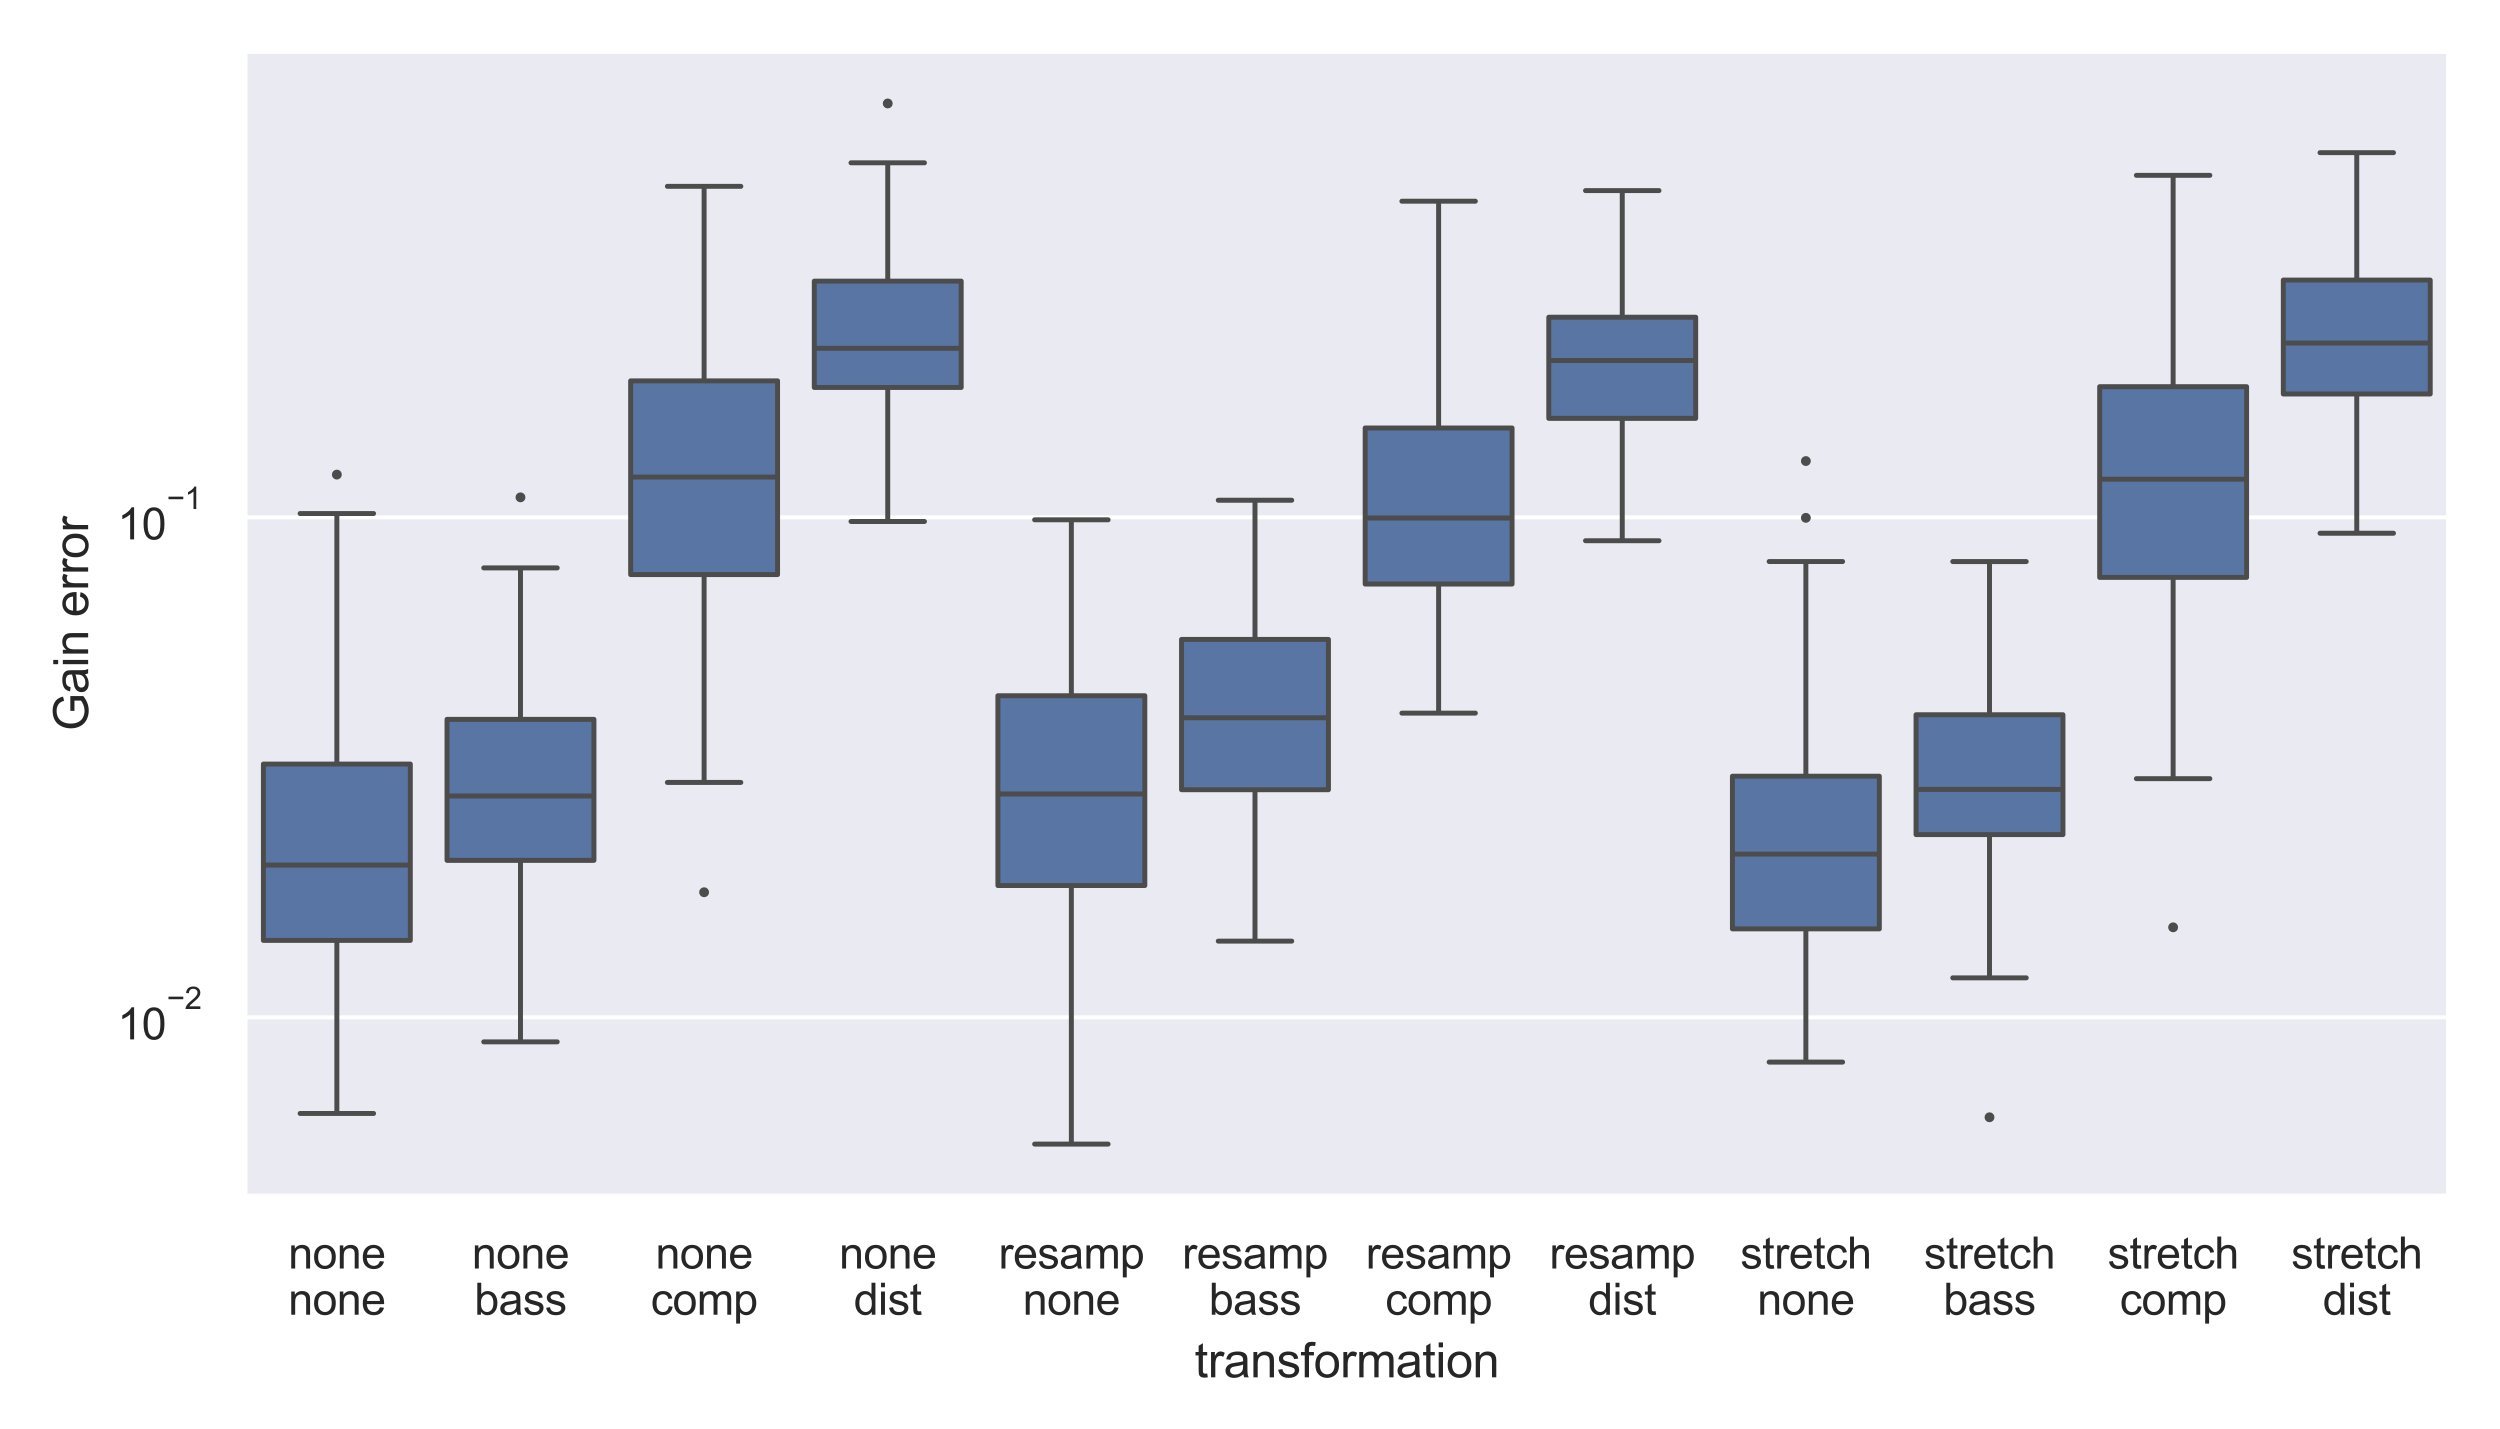 <?xml version="1.0" encoding="utf-8" standalone="no"?>
<!DOCTYPE svg PUBLIC "-//W3C//DTD SVG 1.1//EN"
  "http://www.w3.org/Graphics/SVG/1.1/DTD/svg11.dtd">
<svg xmlns:xlink="http://www.w3.org/1999/xlink" width="504pt" height="288pt" viewBox="0 0 504 288" xmlns="http://www.w3.org/2000/svg" version="1.1">
 <defs>
  <style type="text/css">*{stroke-linejoin: round; stroke-linecap: butt}</style>
 </defs>
 <g id="figure_1">
  <g id="patch_1">
   <path d="M 0 288 
L 504 288 
L 504 0 
L 0 0 
z
" style="fill: #ffffff"/>
  </g>
  <g id="axes_1">
   <g id="patch_2">
    <path d="M 49.4 241.14 
L 493.632 241.14 
L 493.632 10.368 
L 49.4 10.368 
z
" style="fill: #eaeaf2"/>
   </g>
   <g id="matplotlib.axis_1">
    <g id="xtick_1">
     <g id="text_1">
      <!-- none -->
      <g style="fill: #262626" transform="translate(58.122 255.739) scale(0.088 -0.088)">
       <defs>
        <path id="ArialMT-6e" d="M 422 0 
L 422 3319 
L 928 3319 
L 928 2847 
Q 1294 3394 1984 3394 
Q 2284 3394 2536 3286 
Q 2788 3178 2913 3003 
Q 3038 2828 3088 2588 
Q 3119 2431 3119 2041 
L 3119 0 
L 2556 0 
L 2556 2019 
Q 2556 2363 2490 2533 
Q 2425 2703 2258 2804 
Q 2091 2906 1866 2906 
Q 1506 2906 1245 2678 
Q 984 2450 984 1813 
L 984 0 
L 422 0 
z
" transform="scale(0.016)"/>
        <path id="ArialMT-6f" d="M 213 1659 
Q 213 2581 725 3025 
Q 1153 3394 1769 3394 
Q 2453 3394 2887 2945 
Q 3322 2497 3322 1706 
Q 3322 1066 3130 698 
Q 2938 331 2570 128 
Q 2203 -75 1769 -75 
Q 1072 -75 642 372 
Q 213 819 213 1659 
z
M 791 1659 
Q 791 1022 1069 705 
Q 1347 388 1769 388 
Q 2188 388 2466 706 
Q 2744 1025 2744 1678 
Q 2744 2294 2464 2611 
Q 2184 2928 1769 2928 
Q 1347 2928 1069 2612 
Q 791 2297 791 1659 
z
" transform="scale(0.016)"/>
        <path id="ArialMT-65" d="M 2694 1069 
L 3275 997 
Q 3138 488 2766 206 
Q 2394 -75 1816 -75 
Q 1088 -75 661 373 
Q 234 822 234 1631 
Q 234 2469 665 2931 
Q 1097 3394 1784 3394 
Q 2450 3394 2872 2941 
Q 3294 2488 3294 1666 
Q 3294 1616 3291 1516 
L 816 1516 
Q 847 969 1125 678 
Q 1403 388 1819 388 
Q 2128 388 2347 550 
Q 2566 713 2694 1069 
z
M 847 1978 
L 2700 1978 
Q 2663 2397 2488 2606 
Q 2219 2931 1791 2931 
Q 1403 2931 1139 2672 
Q 875 2413 847 1978 
z
" transform="scale(0.016)"/>
       </defs>
       <use xlink:href="#ArialMT-6e"/>
       <use xlink:href="#ArialMT-6f" x="55.615"/>
       <use xlink:href="#ArialMT-6e" x="111.23"/>
       <use xlink:href="#ArialMT-65" x="166.846"/>
      </g>
      <!-- none -->
      <g style="fill: #262626" transform="translate(58.122 265.047) scale(0.088 -0.088)">
       <use xlink:href="#ArialMT-6e"/>
       <use xlink:href="#ArialMT-6f" x="55.615"/>
       <use xlink:href="#ArialMT-6e" x="111.23"/>
       <use xlink:href="#ArialMT-65" x="166.846"/>
      </g>
     </g>
    </g>
    <g id="xtick_2">
     <g id="text_2">
      <!-- none -->
      <g style="fill: #262626" transform="translate(95.142 255.739) scale(0.088 -0.088)">
       <use xlink:href="#ArialMT-6e"/>
       <use xlink:href="#ArialMT-6f" x="55.615"/>
       <use xlink:href="#ArialMT-6e" x="111.23"/>
       <use xlink:href="#ArialMT-65" x="166.846"/>
      </g>
      <!-- bass -->
      <g style="fill: #262626" transform="translate(95.635 265.047) scale(0.088 -0.088)">
       <defs>
        <path id="ArialMT-62" d="M 941 0 
L 419 0 
L 419 4581 
L 981 4581 
L 981 2947 
Q 1338 3394 1891 3394 
Q 2197 3394 2470 3270 
Q 2744 3147 2920 2923 
Q 3097 2700 3197 2384 
Q 3297 2069 3297 1709 
Q 3297 856 2875 390 
Q 2453 -75 1863 -75 
Q 1275 -75 941 416 
L 941 0 
z
M 934 1684 
Q 934 1088 1097 822 
Q 1363 388 1816 388 
Q 2184 388 2453 708 
Q 2722 1028 2722 1663 
Q 2722 2313 2464 2622 
Q 2206 2931 1841 2931 
Q 1472 2931 1203 2611 
Q 934 2291 934 1684 
z
" transform="scale(0.016)"/>
        <path id="ArialMT-61" d="M 2588 409 
Q 2275 144 1986 34 
Q 1697 -75 1366 -75 
Q 819 -75 525 192 
Q 231 459 231 875 
Q 231 1119 342 1320 
Q 453 1522 633 1644 
Q 813 1766 1038 1828 
Q 1203 1872 1538 1913 
Q 2219 1994 2541 2106 
Q 2544 2222 2544 2253 
Q 2544 2597 2384 2738 
Q 2169 2928 1744 2928 
Q 1347 2928 1158 2789 
Q 969 2650 878 2297 
L 328 2372 
Q 403 2725 575 2942 
Q 747 3159 1072 3276 
Q 1397 3394 1825 3394 
Q 2250 3394 2515 3294 
Q 2781 3194 2906 3042 
Q 3031 2891 3081 2659 
Q 3109 2516 3109 2141 
L 3109 1391 
Q 3109 606 3145 398 
Q 3181 191 3288 0 
L 2700 0 
Q 2613 175 2588 409 
z
M 2541 1666 
Q 2234 1541 1622 1453 
Q 1275 1403 1131 1340 
Q 988 1278 909 1158 
Q 831 1038 831 891 
Q 831 666 1001 516 
Q 1172 366 1500 366 
Q 1825 366 2078 508 
Q 2331 650 2450 897 
Q 2541 1088 2541 1459 
L 2541 1666 
z
" transform="scale(0.016)"/>
        <path id="ArialMT-73" d="M 197 991 
L 753 1078 
Q 800 744 1014 566 
Q 1228 388 1613 388 
Q 2000 388 2187 545 
Q 2375 703 2375 916 
Q 2375 1106 2209 1216 
Q 2094 1291 1634 1406 
Q 1016 1563 777 1677 
Q 538 1791 414 1992 
Q 291 2194 291 2438 
Q 291 2659 392 2848 
Q 494 3038 669 3163 
Q 800 3259 1026 3326 
Q 1253 3394 1513 3394 
Q 1903 3394 2198 3281 
Q 2494 3169 2634 2976 
Q 2775 2784 2828 2463 
L 2278 2388 
Q 2241 2644 2061 2787 
Q 1881 2931 1553 2931 
Q 1166 2931 1000 2803 
Q 834 2675 834 2503 
Q 834 2394 903 2306 
Q 972 2216 1119 2156 
Q 1203 2125 1616 2013 
Q 2213 1853 2448 1751 
Q 2684 1650 2818 1456 
Q 2953 1263 2953 975 
Q 2953 694 2789 445 
Q 2625 197 2315 61 
Q 2006 -75 1616 -75 
Q 969 -75 630 194 
Q 291 463 197 991 
z
" transform="scale(0.016)"/>
       </defs>
       <use xlink:href="#ArialMT-62"/>
       <use xlink:href="#ArialMT-61" x="55.615"/>
       <use xlink:href="#ArialMT-73" x="111.23"/>
       <use xlink:href="#ArialMT-73" x="161.23"/>
      </g>
     </g>
    </g>
    <g id="xtick_3">
     <g id="text_3">
      <!-- none -->
      <g style="fill: #262626" transform="translate(132.161 255.739) scale(0.088 -0.088)">
       <use xlink:href="#ArialMT-6e"/>
       <use xlink:href="#ArialMT-6f" x="55.615"/>
       <use xlink:href="#ArialMT-6e" x="111.23"/>
       <use xlink:href="#ArialMT-65" x="166.846"/>
      </g>
      <!-- comp -->
      <g style="fill: #262626" transform="translate(131.19 265.047) scale(0.088 -0.088)">
       <defs>
        <path id="ArialMT-63" d="M 2588 1216 
L 3141 1144 
Q 3050 572 2676 248 
Q 2303 -75 1759 -75 
Q 1078 -75 664 370 
Q 250 816 250 1647 
Q 250 2184 428 2587 
Q 606 2991 970 3192 
Q 1334 3394 1763 3394 
Q 2303 3394 2647 3120 
Q 2991 2847 3088 2344 
L 2541 2259 
Q 2463 2594 2264 2762 
Q 2066 2931 1784 2931 
Q 1359 2931 1093 2626 
Q 828 2322 828 1663 
Q 828 994 1084 691 
Q 1341 388 1753 388 
Q 2084 388 2306 591 
Q 2528 794 2588 1216 
z
" transform="scale(0.016)"/>
        <path id="ArialMT-6d" d="M 422 0 
L 422 3319 
L 925 3319 
L 925 2853 
Q 1081 3097 1340 3245 
Q 1600 3394 1931 3394 
Q 2300 3394 2536 3241 
Q 2772 3088 2869 2813 
Q 3263 3394 3894 3394 
Q 4388 3394 4653 3120 
Q 4919 2847 4919 2278 
L 4919 0 
L 4359 0 
L 4359 2091 
Q 4359 2428 4304 2576 
Q 4250 2725 4106 2815 
Q 3963 2906 3769 2906 
Q 3419 2906 3187 2673 
Q 2956 2441 2956 1928 
L 2956 0 
L 2394 0 
L 2394 2156 
Q 2394 2531 2256 2718 
Q 2119 2906 1806 2906 
Q 1569 2906 1367 2781 
Q 1166 2656 1075 2415 
Q 984 2175 984 1722 
L 984 0 
L 422 0 
z
" transform="scale(0.016)"/>
        <path id="ArialMT-70" d="M 422 -1272 
L 422 3319 
L 934 3319 
L 934 2888 
Q 1116 3141 1344 3267 
Q 1572 3394 1897 3394 
Q 2322 3394 2647 3175 
Q 2972 2956 3137 2557 
Q 3303 2159 3303 1684 
Q 3303 1175 3120 767 
Q 2938 359 2589 142 
Q 2241 -75 1856 -75 
Q 1575 -75 1351 44 
Q 1128 163 984 344 
L 984 -1272 
L 422 -1272 
z
M 931 1641 
Q 931 1000 1190 694 
Q 1450 388 1819 388 
Q 2194 388 2461 705 
Q 2728 1022 2728 1688 
Q 2728 2322 2467 2637 
Q 2206 2953 1844 2953 
Q 1484 2953 1207 2617 
Q 931 2281 931 1641 
z
" transform="scale(0.016)"/>
       </defs>
       <use xlink:href="#ArialMT-63"/>
       <use xlink:href="#ArialMT-6f" x="50"/>
       <use xlink:href="#ArialMT-6d" x="105.615"/>
       <use xlink:href="#ArialMT-70" x="188.916"/>
      </g>
     </g>
    </g>
    <g id="xtick_4">
     <g id="text_4">
      <!-- none -->
      <g style="fill: #262626" transform="translate(169.18 255.739) scale(0.088 -0.088)">
       <use xlink:href="#ArialMT-6e"/>
       <use xlink:href="#ArialMT-6f" x="55.615"/>
       <use xlink:href="#ArialMT-6e" x="111.23"/>
       <use xlink:href="#ArialMT-65" x="166.846"/>
      </g>
      <!-- dist -->
      <g style="fill: #262626" transform="translate(172.121 265.047) scale(0.088 -0.088)">
       <defs>
        <path id="ArialMT-64" d="M 2575 0 
L 2575 419 
Q 2259 -75 1647 -75 
Q 1250 -75 917 144 
Q 584 363 401 755 
Q 219 1147 219 1656 
Q 219 2153 384 2558 
Q 550 2963 881 3178 
Q 1213 3394 1622 3394 
Q 1922 3394 2156 3267 
Q 2391 3141 2538 2938 
L 2538 4581 
L 3097 4581 
L 3097 0 
L 2575 0 
z
M 797 1656 
Q 797 1019 1065 703 
Q 1334 388 1700 388 
Q 2069 388 2326 689 
Q 2584 991 2584 1609 
Q 2584 2291 2321 2609 
Q 2059 2928 1675 2928 
Q 1300 2928 1048 2622 
Q 797 2316 797 1656 
z
" transform="scale(0.016)"/>
        <path id="ArialMT-69" d="M 425 3934 
L 425 4581 
L 988 4581 
L 988 3934 
L 425 3934 
z
M 425 0 
L 425 3319 
L 988 3319 
L 988 0 
L 425 0 
z
" transform="scale(0.016)"/>
        <path id="ArialMT-74" d="M 1650 503 
L 1731 6 
Q 1494 -44 1306 -44 
Q 1000 -44 831 53 
Q 663 150 594 308 
Q 525 466 525 972 
L 525 2881 
L 113 2881 
L 113 3319 
L 525 3319 
L 525 4141 
L 1084 4478 
L 1084 3319 
L 1650 3319 
L 1650 2881 
L 1084 2881 
L 1084 941 
Q 1084 700 1114 631 
Q 1144 563 1211 522 
Q 1278 481 1403 481 
Q 1497 481 1650 503 
z
" transform="scale(0.016)"/>
       </defs>
       <use xlink:href="#ArialMT-64"/>
       <use xlink:href="#ArialMT-69" x="55.615"/>
       <use xlink:href="#ArialMT-73" x="77.832"/>
       <use xlink:href="#ArialMT-74" x="127.832"/>
      </g>
     </g>
    </g>
    <g id="xtick_5">
     <g id="text_5">
      <!-- resamp -->
      <g style="fill: #262626" transform="translate(201.316 255.739) scale(0.088 -0.088)">
       <defs>
        <path id="ArialMT-72" d="M 416 0 
L 416 3319 
L 922 3319 
L 922 2816 
Q 1116 3169 1280 3281 
Q 1444 3394 1641 3394 
Q 1925 3394 2219 3213 
L 2025 2691 
Q 1819 2813 1613 2813 
Q 1428 2813 1281 2702 
Q 1134 2591 1072 2394 
Q 978 2094 978 1738 
L 978 0 
L 416 0 
z
" transform="scale(0.016)"/>
       </defs>
       <use xlink:href="#ArialMT-72"/>
       <use xlink:href="#ArialMT-65" x="33.301"/>
       <use xlink:href="#ArialMT-73" x="88.916"/>
       <use xlink:href="#ArialMT-61" x="138.916"/>
       <use xlink:href="#ArialMT-6d" x="194.531"/>
       <use xlink:href="#ArialMT-70" x="277.832"/>
      </g>
      <!-- none -->
      <g style="fill: #262626" transform="translate(206.2 265.047) scale(0.088 -0.088)">
       <use xlink:href="#ArialMT-6e"/>
       <use xlink:href="#ArialMT-6f" x="55.615"/>
       <use xlink:href="#ArialMT-6e" x="111.23"/>
       <use xlink:href="#ArialMT-65" x="166.846"/>
      </g>
     </g>
    </g>
    <g id="xtick_6">
     <g id="text_6">
      <!-- resamp -->
      <g style="fill: #262626" transform="translate(238.336 255.739) scale(0.088 -0.088)">
       <use xlink:href="#ArialMT-72"/>
       <use xlink:href="#ArialMT-65" x="33.301"/>
       <use xlink:href="#ArialMT-73" x="88.916"/>
       <use xlink:href="#ArialMT-61" x="138.916"/>
       <use xlink:href="#ArialMT-6d" x="194.531"/>
       <use xlink:href="#ArialMT-70" x="277.832"/>
      </g>
      <!-- bass -->
      <g style="fill: #262626" transform="translate(243.713 265.047) scale(0.088 -0.088)">
       <use xlink:href="#ArialMT-62"/>
       <use xlink:href="#ArialMT-61" x="55.615"/>
       <use xlink:href="#ArialMT-73" x="111.23"/>
       <use xlink:href="#ArialMT-73" x="161.23"/>
      </g>
     </g>
    </g>
    <g id="xtick_7">
     <g id="text_7">
      <!-- resamp -->
      <g style="fill: #262626" transform="translate(275.355 255.739) scale(0.088 -0.088)">
       <use xlink:href="#ArialMT-72"/>
       <use xlink:href="#ArialMT-65" x="33.301"/>
       <use xlink:href="#ArialMT-73" x="88.916"/>
       <use xlink:href="#ArialMT-61" x="138.916"/>
       <use xlink:href="#ArialMT-6d" x="194.531"/>
       <use xlink:href="#ArialMT-70" x="277.832"/>
      </g>
      <!-- comp -->
      <g style="fill: #262626" transform="translate(279.267 265.047) scale(0.088 -0.088)">
       <use xlink:href="#ArialMT-63"/>
       <use xlink:href="#ArialMT-6f" x="50"/>
       <use xlink:href="#ArialMT-6d" x="105.615"/>
       <use xlink:href="#ArialMT-70" x="188.916"/>
      </g>
     </g>
    </g>
    <g id="xtick_8">
     <g id="text_8">
      <!-- resamp -->
      <g style="fill: #262626" transform="translate(312.374 255.739) scale(0.088 -0.088)">
       <use xlink:href="#ArialMT-72"/>
       <use xlink:href="#ArialMT-65" x="33.301"/>
       <use xlink:href="#ArialMT-73" x="88.916"/>
       <use xlink:href="#ArialMT-61" x="138.916"/>
       <use xlink:href="#ArialMT-6d" x="194.531"/>
       <use xlink:href="#ArialMT-70" x="277.832"/>
      </g>
      <!-- dist -->
      <g style="fill: #262626" transform="translate(320.198 265.047) scale(0.088 -0.088)">
       <use xlink:href="#ArialMT-64"/>
       <use xlink:href="#ArialMT-69" x="55.615"/>
       <use xlink:href="#ArialMT-73" x="77.832"/>
       <use xlink:href="#ArialMT-74" x="127.832"/>
      </g>
     </g>
    </g>
    <g id="xtick_9">
     <g id="text_9">
      <!-- stretch -->
      <g style="fill: #262626" transform="translate(350.861 255.739) scale(0.088 -0.088)">
       <defs>
        <path id="ArialMT-68" d="M 422 0 
L 422 4581 
L 984 4581 
L 984 2938 
Q 1378 3394 1978 3394 
Q 2347 3394 2619 3248 
Q 2891 3103 3008 2847 
Q 3125 2591 3125 2103 
L 3125 0 
L 2563 0 
L 2563 2103 
Q 2563 2525 2380 2717 
Q 2197 2909 1863 2909 
Q 1613 2909 1392 2779 
Q 1172 2650 1078 2428 
Q 984 2206 984 1816 
L 984 0 
L 422 0 
z
" transform="scale(0.016)"/>
       </defs>
       <use xlink:href="#ArialMT-73"/>
       <use xlink:href="#ArialMT-74" x="50"/>
       <use xlink:href="#ArialMT-72" x="77.783"/>
       <use xlink:href="#ArialMT-65" x="111.084"/>
       <use xlink:href="#ArialMT-74" x="166.699"/>
       <use xlink:href="#ArialMT-63" x="194.482"/>
       <use xlink:href="#ArialMT-68" x="244.482"/>
      </g>
      <!-- none -->
      <g style="fill: #262626" transform="translate(354.277 265.047) scale(0.088 -0.088)">
       <use xlink:href="#ArialMT-6e"/>
       <use xlink:href="#ArialMT-6f" x="55.615"/>
       <use xlink:href="#ArialMT-6e" x="111.23"/>
       <use xlink:href="#ArialMT-65" x="166.846"/>
      </g>
     </g>
    </g>
    <g id="xtick_10">
     <g id="text_10">
      <!-- stretch -->
      <g style="fill: #262626" transform="translate(387.88 255.739) scale(0.088 -0.088)">
       <use xlink:href="#ArialMT-73"/>
       <use xlink:href="#ArialMT-74" x="50"/>
       <use xlink:href="#ArialMT-72" x="77.783"/>
       <use xlink:href="#ArialMT-65" x="111.084"/>
       <use xlink:href="#ArialMT-74" x="166.699"/>
       <use xlink:href="#ArialMT-63" x="194.482"/>
       <use xlink:href="#ArialMT-68" x="244.482"/>
      </g>
      <!-- bass -->
      <g style="fill: #262626" transform="translate(391.79 265.047) scale(0.088 -0.088)">
       <use xlink:href="#ArialMT-62"/>
       <use xlink:href="#ArialMT-61" x="55.615"/>
       <use xlink:href="#ArialMT-73" x="111.23"/>
       <use xlink:href="#ArialMT-73" x="161.23"/>
      </g>
     </g>
    </g>
    <g id="xtick_11">
     <g id="text_11">
      <!-- stretch -->
      <g style="fill: #262626" transform="translate(424.9 255.739) scale(0.088 -0.088)">
       <use xlink:href="#ArialMT-73"/>
       <use xlink:href="#ArialMT-74" x="50"/>
       <use xlink:href="#ArialMT-72" x="77.783"/>
       <use xlink:href="#ArialMT-65" x="111.084"/>
       <use xlink:href="#ArialMT-74" x="166.699"/>
       <use xlink:href="#ArialMT-63" x="194.482"/>
       <use xlink:href="#ArialMT-68" x="244.482"/>
      </g>
      <!-- comp -->
      <g style="fill: #262626" transform="translate(427.344 265.047) scale(0.088 -0.088)">
       <use xlink:href="#ArialMT-63"/>
       <use xlink:href="#ArialMT-6f" x="50"/>
       <use xlink:href="#ArialMT-6d" x="105.615"/>
       <use xlink:href="#ArialMT-70" x="188.916"/>
      </g>
     </g>
    </g>
    <g id="xtick_12">
     <g id="text_12">
      <!-- stretch -->
      <g style="fill: #262626" transform="translate(461.919 255.739) scale(0.088 -0.088)">
       <use xlink:href="#ArialMT-73"/>
       <use xlink:href="#ArialMT-74" x="50"/>
       <use xlink:href="#ArialMT-72" x="77.783"/>
       <use xlink:href="#ArialMT-65" x="111.084"/>
       <use xlink:href="#ArialMT-74" x="166.699"/>
       <use xlink:href="#ArialMT-63" x="194.482"/>
       <use xlink:href="#ArialMT-68" x="244.482"/>
      </g>
      <!-- dist -->
      <g style="fill: #262626" transform="translate(468.276 265.047) scale(0.088 -0.088)">
       <use xlink:href="#ArialMT-64"/>
       <use xlink:href="#ArialMT-69" x="55.615"/>
       <use xlink:href="#ArialMT-73" x="77.832"/>
       <use xlink:href="#ArialMT-74" x="127.832"/>
      </g>
     </g>
    </g>
    <g id="text_13">
     <!-- transformation -->
     <g style="fill: #262626" transform="translate(240.839 277.667) scale(0.096 -0.096)">
      <defs>
       <path id="ArialMT-66" d="M 556 0 
L 556 2881 
L 59 2881 
L 59 3319 
L 556 3319 
L 556 3672 
Q 556 4006 616 4169 
Q 697 4388 901 4523 
Q 1106 4659 1475 4659 
Q 1713 4659 2000 4603 
L 1916 4113 
Q 1741 4144 1584 4144 
Q 1328 4144 1222 4034 
Q 1116 3925 1116 3625 
L 1116 3319 
L 1763 3319 
L 1763 2881 
L 1116 2881 
L 1116 0 
L 556 0 
z
" transform="scale(0.016)"/>
      </defs>
      <use xlink:href="#ArialMT-74"/>
      <use xlink:href="#ArialMT-72" x="27.783"/>
      <use xlink:href="#ArialMT-61" x="61.084"/>
      <use xlink:href="#ArialMT-6e" x="116.699"/>
      <use xlink:href="#ArialMT-73" x="172.314"/>
      <use xlink:href="#ArialMT-66" x="222.314"/>
      <use xlink:href="#ArialMT-6f" x="250.098"/>
      <use xlink:href="#ArialMT-72" x="305.713"/>
      <use xlink:href="#ArialMT-6d" x="339.014"/>
      <use xlink:href="#ArialMT-61" x="422.314"/>
      <use xlink:href="#ArialMT-74" x="477.93"/>
      <use xlink:href="#ArialMT-69" x="505.713"/>
      <use xlink:href="#ArialMT-6f" x="527.93"/>
      <use xlink:href="#ArialMT-6e" x="583.545"/>
     </g>
    </g>
   </g>
   <g id="matplotlib.axis_2">
    <g id="ytick_1">
     <g id="line2d_1">
      <path d="M 49.4 205.094 
L 493.632 205.094 
" clip-path="url(#p55a63517b5)" style="fill: none; stroke: #ffffff; stroke-width: 0.8; stroke-linecap: round"/>
     </g>
     <g id="text_14">
      <!-- $\mathdefault{10^{-2}}$ -->
      <g style="fill: #262626" transform="translate(23.676 209.632) scale(0.088 -0.088)">
       <defs>
        <path id="ArialMT-31" d="M 2384 0 
L 1822 0 
L 1822 3584 
Q 1619 3391 1289 3197 
Q 959 3003 697 2906 
L 697 3450 
Q 1169 3672 1522 3987 
Q 1875 4303 2022 4600 
L 2384 4600 
L 2384 0 
z
" transform="scale(0.016)"/>
        <path id="ArialMT-30" d="M 266 2259 
Q 266 3072 433 3567 
Q 600 4063 929 4331 
Q 1259 4600 1759 4600 
Q 2128 4600 2406 4451 
Q 2684 4303 2865 4023 
Q 3047 3744 3150 3342 
Q 3253 2941 3253 2259 
Q 3253 1453 3087 958 
Q 2922 463 2592 192 
Q 2263 -78 1759 -78 
Q 1097 -78 719 397 
Q 266 969 266 2259 
z
M 844 2259 
Q 844 1131 1108 757 
Q 1372 384 1759 384 
Q 2147 384 2411 759 
Q 2675 1134 2675 2259 
Q 2675 3391 2411 3762 
Q 2147 4134 1753 4134 
Q 1366 4134 1134 3806 
Q 844 3388 844 2259 
z
" transform="scale(0.016)"/>
        <path id="ArialMT-2212" d="M 3381 1997 
L 356 1997 
L 356 2522 
L 3381 2522 
L 3381 1997 
z
" transform="scale(0.016)"/>
        <path id="ArialMT-32" d="M 3222 541 
L 3222 0 
L 194 0 
Q 188 203 259 391 
Q 375 700 629 1000 
Q 884 1300 1366 1694 
Q 2113 2306 2375 2664 
Q 2638 3022 2638 3341 
Q 2638 3675 2398 3904 
Q 2159 4134 1775 4134 
Q 1369 4134 1125 3890 
Q 881 3647 878 3216 
L 300 3275 
Q 359 3922 746 4261 
Q 1134 4600 1788 4600 
Q 2447 4600 2831 4234 
Q 3216 3869 3216 3328 
Q 3216 3053 3103 2787 
Q 2991 2522 2730 2228 
Q 2469 1934 1863 1422 
Q 1356 997 1212 845 
Q 1069 694 975 541 
L 3222 541 
z
" transform="scale(0.016)"/>
       </defs>
       <use xlink:href="#ArialMT-31" transform="translate(0 0.994)"/>
       <use xlink:href="#ArialMT-30" transform="translate(55.615 0.994)"/>
       <use xlink:href="#ArialMT-2212" transform="translate(112.973 70.688) scale(0.7)"/>
       <use xlink:href="#ArialMT-32" transform="translate(153.852 70.688) scale(0.7)"/>
      </g>
     </g>
    </g>
    <g id="ytick_2">
     <g id="line2d_2">
      <path d="M 49.4 104.297 
L 493.632 104.297 
" clip-path="url(#p55a63517b5)" style="fill: none; stroke: #ffffff; stroke-width: 0.8; stroke-linecap: round"/>
     </g>
     <g id="text_15">
      <!-- $\mathdefault{10^{-1}}$ -->
      <g style="fill: #262626" transform="translate(23.676 108.834) scale(0.088 -0.088)">
       <use xlink:href="#ArialMT-31" transform="translate(0 0.994)"/>
       <use xlink:href="#ArialMT-30" transform="translate(55.615 0.994)"/>
       <use xlink:href="#ArialMT-2212" transform="translate(112.973 70.688) scale(0.7)"/>
       <use xlink:href="#ArialMT-31" transform="translate(153.852 70.688) scale(0.7)"/>
      </g>
     </g>
    </g>
    <g id="ytick_3"/>
    <g id="ytick_4"/>
    <g id="ytick_5"/>
    <g id="ytick_6"/>
    <g id="ytick_7"/>
    <g id="ytick_8"/>
    <g id="ytick_9"/>
    <g id="ytick_10"/>
    <g id="ytick_11"/>
    <g id="ytick_12"/>
    <g id="ytick_13"/>
    <g id="ytick_14"/>
    <g id="ytick_15"/>
    <g id="ytick_16"/>
    <g id="ytick_17"/>
    <g id="ytick_18"/>
    <g id="ytick_19"/>
    <g id="ytick_20"/>
    <g id="ytick_21"/>
    <g id="ytick_22"/>
    <g id="text_16">
     <!-- Gain error -->
     <g style="fill: #262626" transform="translate(17.768 147.359) rotate(-90) scale(0.096 -0.096)">
      <defs>
       <path id="ArialMT-47" d="M 2638 1797 
L 2638 2334 
L 4578 2338 
L 4578 638 
Q 4131 281 3656 101 
Q 3181 -78 2681 -78 
Q 2006 -78 1454 211 
Q 903 500 622 1047 
Q 341 1594 341 2269 
Q 341 2938 620 3517 
Q 900 4097 1425 4378 
Q 1950 4659 2634 4659 
Q 3131 4659 3532 4498 
Q 3934 4338 4162 4050 
Q 4391 3763 4509 3300 
L 3963 3150 
Q 3859 3500 3706 3700 
Q 3553 3900 3268 4020 
Q 2984 4141 2638 4141 
Q 2222 4141 1919 4014 
Q 1616 3888 1430 3681 
Q 1244 3475 1141 3228 
Q 966 2803 966 2306 
Q 966 1694 1177 1281 
Q 1388 869 1791 669 
Q 2194 469 2647 469 
Q 3041 469 3416 620 
Q 3791 772 3984 944 
L 3984 1797 
L 2638 1797 
z
" transform="scale(0.016)"/>
       <path id="ArialMT-20" transform="scale(0.016)"/>
      </defs>
      <use xlink:href="#ArialMT-47"/>
      <use xlink:href="#ArialMT-61" x="77.783"/>
      <use xlink:href="#ArialMT-69" x="133.398"/>
      <use xlink:href="#ArialMT-6e" x="155.615"/>
      <use xlink:href="#ArialMT-20" x="211.23"/>
      <use xlink:href="#ArialMT-65" x="239.014"/>
      <use xlink:href="#ArialMT-72" x="294.629"/>
      <use xlink:href="#ArialMT-72" x="327.93"/>
      <use xlink:href="#ArialMT-6f" x="361.23"/>
      <use xlink:href="#ArialMT-72" x="416.846"/>
     </g>
    </g>
   </g>
   <g id="patch_3">
    <path clip-path="url(#p55a63517b5)" style="fill: #5875a4; stroke: #4c4c4c; stroke-width: 0.8; stroke-linejoin: miter"/>
   </g>
   <g id="patch_4">
    <path d="M 53.102 189.585 
L 82.717 189.585 
L 82.717 154.036 
L 53.102 154.036 
L 53.102 189.585 
z
" clip-path="url(#p55a63517b5)" style="fill: #5875a4; stroke: #4c4c4c; stroke-linejoin: miter"/>
   </g>
   <g id="line2d_3">
    <path d="M 67.91 189.585 
L 67.91 224.477 
" clip-path="url(#p55a63517b5)" style="fill: none; stroke: #4c4c4c"/>
   </g>
   <g id="line2d_4">
    <path d="M 67.91 154.036 
L 67.91 103.528 
" clip-path="url(#p55a63517b5)" style="fill: none; stroke: #4c4c4c"/>
   </g>
   <g id="line2d_5">
    <path d="M 60.506 224.477 
L 75.313 224.477 
" clip-path="url(#p55a63517b5)" style="fill: none; stroke: #4c4c4c; stroke-linecap: round"/>
   </g>
   <g id="line2d_6">
    <path d="M 60.506 103.528 
L 75.313 103.528 
" clip-path="url(#p55a63517b5)" style="fill: none; stroke: #4c4c4c; stroke-linecap: round"/>
   </g>
   <g id="line2d_7">
    <defs>
     <path id="m4329ae1357" d="M 0 0.5 
C 0.133 0.5 0.26 0.447 0.354 0.354 
C 0.447 0.26 0.5 0.133 0.5 0 
C 0.5 -0.133 0.447 -0.26 0.354 -0.354 
C 0.26 -0.447 0.133 -0.5 0 -0.5 
C -0.133 -0.5 -0.26 -0.447 -0.354 -0.354 
C -0.447 -0.26 -0.5 -0.133 -0.5 0 
C -0.5 0.133 -0.447 0.26 -0.354 0.354 
C -0.26 0.447 -0.133 0.5 0 0.5 
z
" style="stroke: #4c4c4c"/>
    </defs>
    <g clip-path="url(#p55a63517b5)">
     <use xlink:href="#m4329ae1357" x="67.91" y="95.679" style="fill-opacity: 0; stroke: #4c4c4c"/>
    </g>
   </g>
   <g id="patch_5">
    <path d="M 90.121 173.448 
L 119.737 173.448 
L 119.737 145.022 
L 90.121 145.022 
L 90.121 173.448 
z
" clip-path="url(#p55a63517b5)" style="fill: #5875a4; stroke: #4c4c4c; stroke-linejoin: miter"/>
   </g>
   <g id="line2d_8">
    <path d="M 104.929 173.448 
L 104.929 210.039 
" clip-path="url(#p55a63517b5)" style="fill: none; stroke: #4c4c4c"/>
   </g>
   <g id="line2d_9">
    <path d="M 104.929 145.022 
L 104.929 114.49 
" clip-path="url(#p55a63517b5)" style="fill: none; stroke: #4c4c4c"/>
   </g>
   <g id="line2d_10">
    <path d="M 97.525 210.039 
L 112.333 210.039 
" clip-path="url(#p55a63517b5)" style="fill: none; stroke: #4c4c4c; stroke-linecap: round"/>
   </g>
   <g id="line2d_11">
    <path d="M 97.525 114.49 
L 112.333 114.49 
" clip-path="url(#p55a63517b5)" style="fill: none; stroke: #4c4c4c; stroke-linecap: round"/>
   </g>
   <g id="line2d_12">
    <g clip-path="url(#p55a63517b5)">
     <use xlink:href="#m4329ae1357" x="104.929" y="100.266" style="fill-opacity: 0; stroke: #4c4c4c"/>
    </g>
   </g>
   <g id="patch_6">
    <path d="M 127.14 115.834 
L 156.756 115.834 
L 156.756 76.782 
L 127.14 76.782 
L 127.14 115.834 
z
" clip-path="url(#p55a63517b5)" style="fill: #5875a4; stroke: #4c4c4c; stroke-linejoin: miter"/>
   </g>
   <g id="line2d_13">
    <path d="M 141.948 115.834 
L 141.948 157.74 
" clip-path="url(#p55a63517b5)" style="fill: none; stroke: #4c4c4c"/>
   </g>
   <g id="line2d_14">
    <path d="M 141.948 76.782 
L 141.948 37.567 
" clip-path="url(#p55a63517b5)" style="fill: none; stroke: #4c4c4c"/>
   </g>
   <g id="line2d_15">
    <path d="M 134.544 157.74 
L 149.352 157.74 
" clip-path="url(#p55a63517b5)" style="fill: none; stroke: #4c4c4c; stroke-linecap: round"/>
   </g>
   <g id="line2d_16">
    <path d="M 134.544 37.567 
L 149.352 37.567 
" clip-path="url(#p55a63517b5)" style="fill: none; stroke: #4c4c4c; stroke-linecap: round"/>
   </g>
   <g id="line2d_17">
    <g clip-path="url(#p55a63517b5)">
     <use xlink:href="#m4329ae1357" x="141.948" y="179.877" style="fill-opacity: 0; stroke: #4c4c4c"/>
    </g>
   </g>
   <g id="patch_7">
    <path d="M 164.16 78.112 
L 193.775 78.112 
L 193.775 56.676 
L 164.16 56.676 
L 164.16 78.112 
z
" clip-path="url(#p55a63517b5)" style="fill: #5875a4; stroke: #4c4c4c; stroke-linejoin: miter"/>
   </g>
   <g id="line2d_18">
    <path d="M 178.968 78.112 
L 178.968 105.132 
" clip-path="url(#p55a63517b5)" style="fill: none; stroke: #4c4c4c"/>
   </g>
   <g id="line2d_19">
    <path d="M 178.968 56.676 
L 178.968 32.822 
" clip-path="url(#p55a63517b5)" style="fill: none; stroke: #4c4c4c"/>
   </g>
   <g id="line2d_20">
    <path d="M 171.564 105.132 
L 186.371 105.132 
" clip-path="url(#p55a63517b5)" style="fill: none; stroke: #4c4c4c; stroke-linecap: round"/>
   </g>
   <g id="line2d_21">
    <path d="M 171.564 32.822 
L 186.371 32.822 
" clip-path="url(#p55a63517b5)" style="fill: none; stroke: #4c4c4c; stroke-linecap: round"/>
   </g>
   <g id="line2d_22">
    <g clip-path="url(#p55a63517b5)">
     <use xlink:href="#m4329ae1357" x="178.968" y="20.858" style="fill-opacity: 0; stroke: #4c4c4c"/>
    </g>
   </g>
   <g id="patch_8">
    <path d="M 201.179 178.524 
L 230.795 178.524 
L 230.795 140.259 
L 201.179 140.259 
L 201.179 178.524 
z
" clip-path="url(#p55a63517b5)" style="fill: #5875a4; stroke: #4c4c4c; stroke-linejoin: miter"/>
   </g>
   <g id="line2d_23">
    <path d="M 215.987 178.524 
L 215.987 230.65 
" clip-path="url(#p55a63517b5)" style="fill: none; stroke: #4c4c4c"/>
   </g>
   <g id="line2d_24">
    <path d="M 215.987 140.259 
L 215.987 104.794 
" clip-path="url(#p55a63517b5)" style="fill: none; stroke: #4c4c4c"/>
   </g>
   <g id="line2d_25">
    <path d="M 208.583 230.65 
L 223.391 230.65 
" clip-path="url(#p55a63517b5)" style="fill: none; stroke: #4c4c4c; stroke-linecap: round"/>
   </g>
   <g id="line2d_26">
    <path d="M 208.583 104.794 
L 223.391 104.794 
" clip-path="url(#p55a63517b5)" style="fill: none; stroke: #4c4c4c; stroke-linecap: round"/>
   </g>
   <g id="line2d_27"/>
   <g id="patch_9">
    <path d="M 238.199 159.208 
L 267.814 159.208 
L 267.814 128.905 
L 238.199 128.905 
L 238.199 159.208 
z
" clip-path="url(#p55a63517b5)" style="fill: #5875a4; stroke: #4c4c4c; stroke-linejoin: miter"/>
   </g>
   <g id="line2d_28">
    <path d="M 253.006 159.208 
L 253.006 189.733 
" clip-path="url(#p55a63517b5)" style="fill: none; stroke: #4c4c4c"/>
   </g>
   <g id="line2d_29">
    <path d="M 253.006 128.905 
L 253.006 100.848 
" clip-path="url(#p55a63517b5)" style="fill: none; stroke: #4c4c4c"/>
   </g>
   <g id="line2d_30">
    <path d="M 245.602 189.733 
L 260.41 189.733 
" clip-path="url(#p55a63517b5)" style="fill: none; stroke: #4c4c4c; stroke-linecap: round"/>
   </g>
   <g id="line2d_31">
    <path d="M 245.602 100.848 
L 260.41 100.848 
" clip-path="url(#p55a63517b5)" style="fill: none; stroke: #4c4c4c; stroke-linecap: round"/>
   </g>
   <g id="line2d_32"/>
   <g id="patch_10">
    <path d="M 275.218 117.744 
L 304.833 117.744 
L 304.833 86.282 
L 275.218 86.282 
L 275.218 117.744 
z
" clip-path="url(#p55a63517b5)" style="fill: #5875a4; stroke: #4c4c4c; stroke-linejoin: miter"/>
   </g>
   <g id="line2d_33">
    <path d="M 290.026 117.744 
L 290.026 143.766 
" clip-path="url(#p55a63517b5)" style="fill: none; stroke: #4c4c4c"/>
   </g>
   <g id="line2d_34">
    <path d="M 290.026 86.282 
L 290.026 40.564 
" clip-path="url(#p55a63517b5)" style="fill: none; stroke: #4c4c4c"/>
   </g>
   <g id="line2d_35">
    <path d="M 282.622 143.766 
L 297.429 143.766 
" clip-path="url(#p55a63517b5)" style="fill: none; stroke: #4c4c4c; stroke-linecap: round"/>
   </g>
   <g id="line2d_36">
    <path d="M 282.622 40.564 
L 297.429 40.564 
" clip-path="url(#p55a63517b5)" style="fill: none; stroke: #4c4c4c; stroke-linecap: round"/>
   </g>
   <g id="line2d_37"/>
   <g id="patch_11">
    <path d="M 312.237 84.342 
L 341.853 84.342 
L 341.853 63.955 
L 312.237 63.955 
L 312.237 84.342 
z
" clip-path="url(#p55a63517b5)" style="fill: #5875a4; stroke: #4c4c4c; stroke-linejoin: miter"/>
   </g>
   <g id="line2d_38">
    <path d="M 327.045 84.342 
L 327.045 109.01 
" clip-path="url(#p55a63517b5)" style="fill: none; stroke: #4c4c4c"/>
   </g>
   <g id="line2d_39">
    <path d="M 327.045 63.955 
L 327.045 38.428 
" clip-path="url(#p55a63517b5)" style="fill: none; stroke: #4c4c4c"/>
   </g>
   <g id="line2d_40">
    <path d="M 319.641 109.01 
L 334.449 109.01 
" clip-path="url(#p55a63517b5)" style="fill: none; stroke: #4c4c4c; stroke-linecap: round"/>
   </g>
   <g id="line2d_41">
    <path d="M 319.641 38.428 
L 334.449 38.428 
" clip-path="url(#p55a63517b5)" style="fill: none; stroke: #4c4c4c; stroke-linecap: round"/>
   </g>
   <g id="line2d_42"/>
   <g id="patch_12">
    <path d="M 349.257 187.261 
L 378.872 187.261 
L 378.872 156.485 
L 349.257 156.485 
L 349.257 187.261 
z
" clip-path="url(#p55a63517b5)" style="fill: #5875a4; stroke: #4c4c4c; stroke-linejoin: miter"/>
   </g>
   <g id="line2d_43">
    <path d="M 364.064 187.261 
L 364.064 214.118 
" clip-path="url(#p55a63517b5)" style="fill: none; stroke: #4c4c4c"/>
   </g>
   <g id="line2d_44">
    <path d="M 364.064 156.485 
L 364.064 113.203 
" clip-path="url(#p55a63517b5)" style="fill: none; stroke: #4c4c4c"/>
   </g>
   <g id="line2d_45">
    <path d="M 356.66 214.118 
L 371.468 214.118 
" clip-path="url(#p55a63517b5)" style="fill: none; stroke: #4c4c4c; stroke-linecap: round"/>
   </g>
   <g id="line2d_46">
    <path d="M 356.66 113.203 
L 371.468 113.203 
" clip-path="url(#p55a63517b5)" style="fill: none; stroke: #4c4c4c; stroke-linecap: round"/>
   </g>
   <g id="line2d_47">
    <g clip-path="url(#p55a63517b5)">
     <use xlink:href="#m4329ae1357" x="364.064" y="104.396" style="fill-opacity: 0; stroke: #4c4c4c"/>
     <use xlink:href="#m4329ae1357" x="364.064" y="92.949" style="fill-opacity: 0; stroke: #4c4c4c"/>
    </g>
   </g>
   <g id="patch_13">
    <path d="M 386.276 168.254 
L 415.891 168.254 
L 415.891 144.094 
L 386.276 144.094 
L 386.276 168.254 
z
" clip-path="url(#p55a63517b5)" style="fill: #5875a4; stroke: #4c4c4c; stroke-linejoin: miter"/>
   </g>
   <g id="line2d_48">
    <path d="M 401.084 168.254 
L 401.084 197.136 
" clip-path="url(#p55a63517b5)" style="fill: none; stroke: #4c4c4c"/>
   </g>
   <g id="line2d_49">
    <path d="M 401.084 144.094 
L 401.084 113.21 
" clip-path="url(#p55a63517b5)" style="fill: none; stroke: #4c4c4c"/>
   </g>
   <g id="line2d_50">
    <path d="M 393.68 197.136 
L 408.488 197.136 
" clip-path="url(#p55a63517b5)" style="fill: none; stroke: #4c4c4c; stroke-linecap: round"/>
   </g>
   <g id="line2d_51">
    <path d="M 393.68 113.21 
L 408.488 113.21 
" clip-path="url(#p55a63517b5)" style="fill: none; stroke: #4c4c4c; stroke-linecap: round"/>
   </g>
   <g id="line2d_52">
    <g clip-path="url(#p55a63517b5)">
     <use xlink:href="#m4329ae1357" x="401.084" y="225.243" style="fill-opacity: 0; stroke: #4c4c4c"/>
    </g>
   </g>
   <g id="patch_14">
    <path d="M 423.295 116.405 
L 452.911 116.405 
L 452.911 77.957 
L 423.295 77.957 
L 423.295 116.405 
z
" clip-path="url(#p55a63517b5)" style="fill: #5875a4; stroke: #4c4c4c; stroke-linejoin: miter"/>
   </g>
   <g id="line2d_53">
    <path d="M 438.103 116.405 
L 438.103 156.978 
" clip-path="url(#p55a63517b5)" style="fill: none; stroke: #4c4c4c"/>
   </g>
   <g id="line2d_54">
    <path d="M 438.103 77.957 
L 438.103 35.348 
" clip-path="url(#p55a63517b5)" style="fill: none; stroke: #4c4c4c"/>
   </g>
   <g id="line2d_55">
    <path d="M 430.699 156.978 
L 445.507 156.978 
" clip-path="url(#p55a63517b5)" style="fill: none; stroke: #4c4c4c; stroke-linecap: round"/>
   </g>
   <g id="line2d_56">
    <path d="M 430.699 35.348 
L 445.507 35.348 
" clip-path="url(#p55a63517b5)" style="fill: none; stroke: #4c4c4c; stroke-linecap: round"/>
   </g>
   <g id="line2d_57">
    <g clip-path="url(#p55a63517b5)">
     <use xlink:href="#m4329ae1357" x="438.103" y="186.948" style="fill-opacity: 0; stroke: #4c4c4c"/>
    </g>
   </g>
   <g id="patch_15">
    <path d="M 460.315 79.431 
L 489.93 79.431 
L 489.93 56.462 
L 460.315 56.462 
L 460.315 79.431 
z
" clip-path="url(#p55a63517b5)" style="fill: #5875a4; stroke: #4c4c4c; stroke-linejoin: miter"/>
   </g>
   <g id="line2d_58">
    <path d="M 475.122 79.431 
L 475.122 107.501 
" clip-path="url(#p55a63517b5)" style="fill: none; stroke: #4c4c4c"/>
   </g>
   <g id="line2d_59">
    <path d="M 475.122 56.462 
L 475.122 30.778 
" clip-path="url(#p55a63517b5)" style="fill: none; stroke: #4c4c4c"/>
   </g>
   <g id="line2d_60">
    <path d="M 467.718 107.501 
L 482.526 107.501 
" clip-path="url(#p55a63517b5)" style="fill: none; stroke: #4c4c4c; stroke-linecap: round"/>
   </g>
   <g id="line2d_61">
    <path d="M 467.718 30.778 
L 482.526 30.778 
" clip-path="url(#p55a63517b5)" style="fill: none; stroke: #4c4c4c; stroke-linecap: round"/>
   </g>
   <g id="line2d_62"/>
   <g id="line2d_63">
    <path d="M 53.102 174.403 
L 82.717 174.403 
" clip-path="url(#p55a63517b5)" style="fill: none; stroke: #4c4c4c"/>
   </g>
   <g id="line2d_64">
    <path d="M 90.121 160.469 
L 119.737 160.469 
" clip-path="url(#p55a63517b5)" style="fill: none; stroke: #4c4c4c"/>
   </g>
   <g id="line2d_65">
    <path d="M 127.14 96.176 
L 156.756 96.176 
" clip-path="url(#p55a63517b5)" style="fill: none; stroke: #4c4c4c"/>
   </g>
   <g id="line2d_66">
    <path d="M 164.16 70.225 
L 193.775 70.225 
" clip-path="url(#p55a63517b5)" style="fill: none; stroke: #4c4c4c"/>
   </g>
   <g id="line2d_67">
    <path d="M 201.179 160.062 
L 230.795 160.062 
" clip-path="url(#p55a63517b5)" style="fill: none; stroke: #4c4c4c"/>
   </g>
   <g id="line2d_68">
    <path d="M 238.199 144.701 
L 267.814 144.701 
" clip-path="url(#p55a63517b5)" style="fill: none; stroke: #4c4c4c"/>
   </g>
   <g id="line2d_69">
    <path d="M 275.218 104.436 
L 304.833 104.436 
" clip-path="url(#p55a63517b5)" style="fill: none; stroke: #4c4c4c"/>
   </g>
   <g id="line2d_70">
    <path d="M 312.237 72.675 
L 341.853 72.675 
" clip-path="url(#p55a63517b5)" style="fill: none; stroke: #4c4c4c"/>
   </g>
   <g id="line2d_71">
    <path d="M 349.257 172.195 
L 378.872 172.195 
" clip-path="url(#p55a63517b5)" style="fill: none; stroke: #4c4c4c"/>
   </g>
   <g id="line2d_72">
    <path d="M 386.276 159.148 
L 415.891 159.148 
" clip-path="url(#p55a63517b5)" style="fill: none; stroke: #4c4c4c"/>
   </g>
   <g id="line2d_73">
    <path d="M 423.295 96.61 
L 452.911 96.61 
" clip-path="url(#p55a63517b5)" style="fill: none; stroke: #4c4c4c"/>
   </g>
   <g id="line2d_74">
    <path d="M 460.315 69.164 
L 489.93 69.164 
" clip-path="url(#p55a63517b5)" style="fill: none; stroke: #4c4c4c"/>
   </g>
   <g id="patch_16">
    <path d="M 49.4 241.14 
L 49.4 10.368 
" style="fill: none; stroke: #ffffff; stroke-linejoin: miter; stroke-linecap: square"/>
   </g>
   <g id="patch_17">
    <path d="M 493.632 241.14 
L 493.632 10.368 
" style="fill: none; stroke: #ffffff; stroke-linejoin: miter; stroke-linecap: square"/>
   </g>
   <g id="patch_18">
    <path d="M 49.4 241.14 
L 493.632 241.14 
" style="fill: none; stroke: #ffffff; stroke-linejoin: miter; stroke-linecap: square"/>
   </g>
   <g id="patch_19">
    <path d="M 49.4 10.368 
L 493.632 10.368 
" style="fill: none; stroke: #ffffff; stroke-linejoin: miter; stroke-linecap: square"/>
   </g>
  </g>
 </g>
 <defs>
  <clipPath id="p55a63517b5">
   <rect x="49.4" y="10.368" width="444.232" height="230.772"/>
  </clipPath>
 </defs>
</svg>
